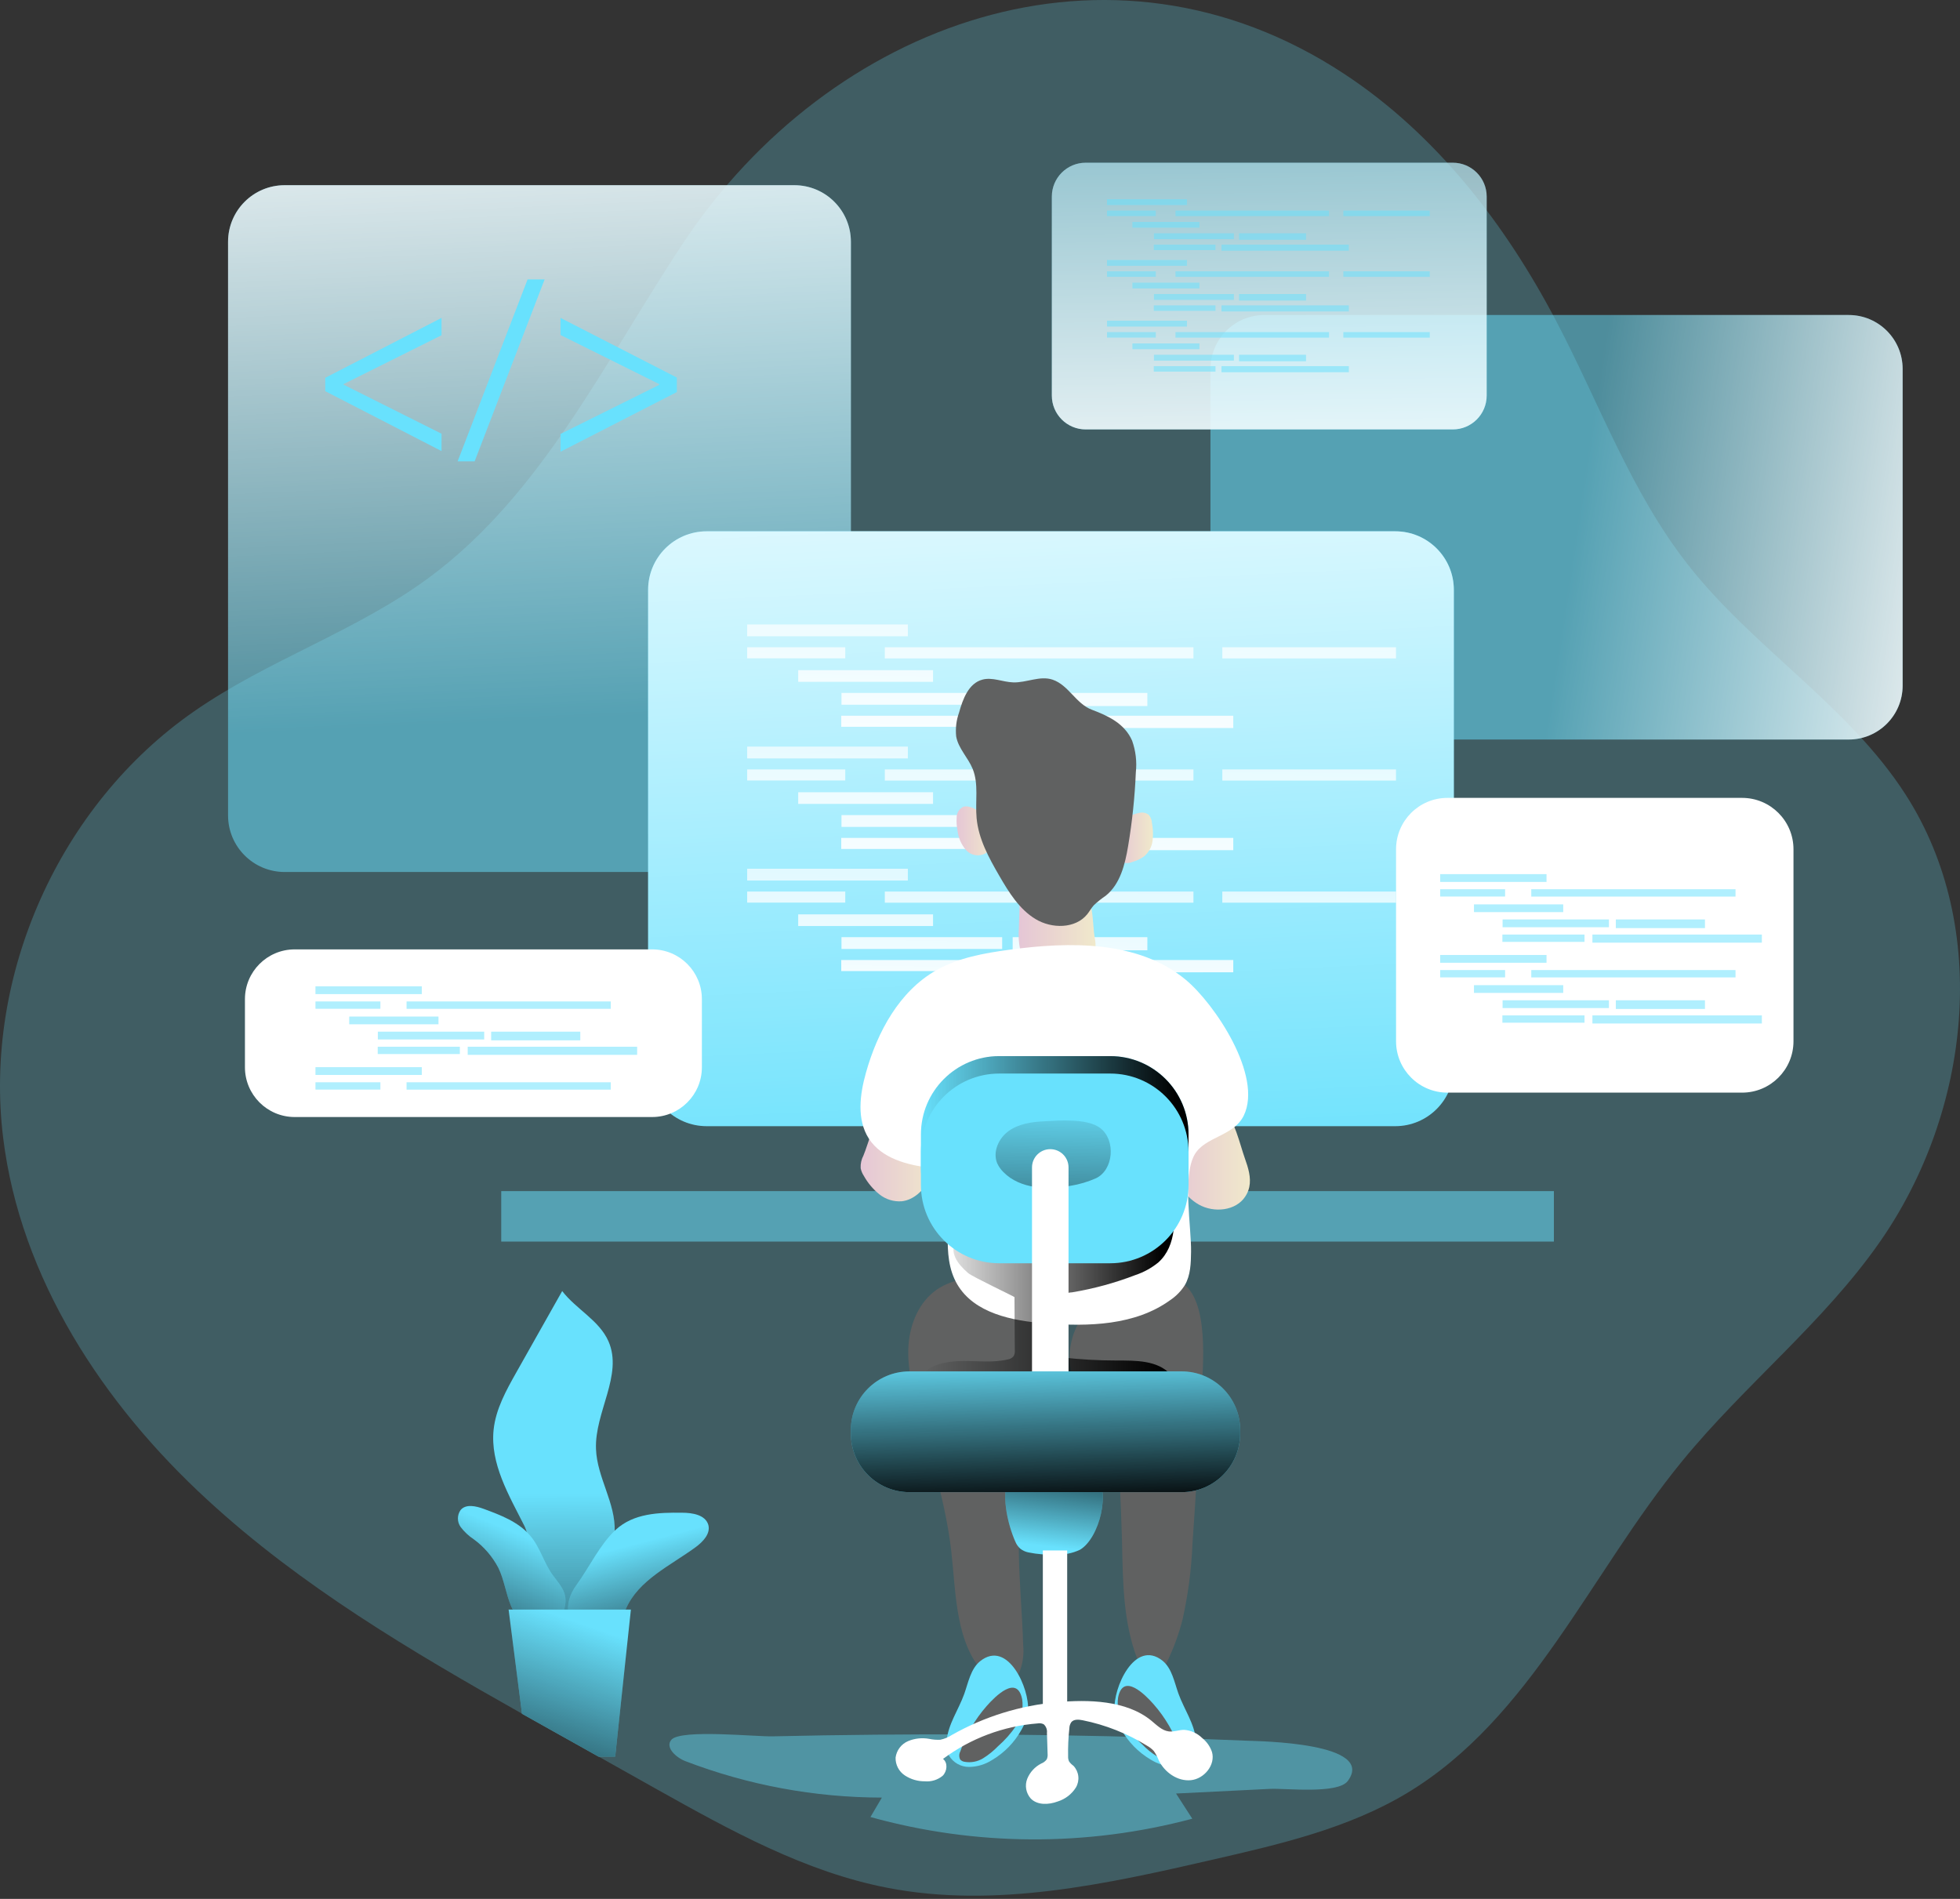 <svg width="384" height="372" viewBox="0 0 384 372" fill="none" xmlns="http://www.w3.org/2000/svg">
<rect x="0" y="0" width="384" height="372" fill="#333333" stroke="none"/>
<path opacity="0.24" d="M368.3 243.291C357.271 259.109 341.8 271.281 329.565 286.24C311.599 308.171 299.976 336.645 275.651 351.274C264.146 358.183 250.832 361.271 237.783 364.269C216.811 369.093 195.081 373.918 173.945 369.843C157.743 366.727 143.041 358.557 128.639 350.498L117.244 344.101C114.731 342.676 112.191 341.277 109.65 339.852L102.249 335.703C80.519 323.458 58.926 310.684 40.613 293.806C20.208 275.073 3.988 250.419 0.616 222.886C-3.295 191.068 11.673 157.65 38.009 139.365C52.456 129.313 69.681 123.721 83.872 113.294C106.269 96.846 118.596 70.538 133.976 47.428C162.477 4.58 217.286 -15.925 263.442 14.531C281.38 26.356 294.95 43.919 304.92 62.963C313.345 79.018 319.54 96.435 330.743 110.69C343.537 126.974 362.16 138.25 373.354 155.676C390.122 181.756 386.065 217.833 368.3 243.291Z" fill="#68E1FD"/>
<path opacity="0.42" d="M131.564 340.793C130.22 342.264 132.423 344.311 134.305 345.024C146.587 349.724 159.625 352.139 172.776 352.152L170.537 355.962C191.15 361.686 212.917 361.799 233.589 356.291L230.409 351.357L248.877 350.443C251.81 350.306 262.099 351.512 264.046 348.908C269.647 341.405 246.848 341.113 244.399 341.013C220.074 339.995 195.733 339.602 171.378 339.834C164.737 339.895 158.097 340.001 151.457 340.154C148.313 340.263 133.519 338.71 131.564 340.793Z" fill="#68E1FD"/>
<path d="M235.389 273.181C234.896 282.929 234.308 292.694 233.625 302.478C233.423 307.423 232.78 312.34 231.706 317.172C230.986 320.044 229.969 322.834 228.673 325.496C228.115 326.638 227.32 327.881 226.068 328.009C224.487 328.174 223.391 326.483 222.824 324.994C220.001 317.683 220.001 309.678 219.818 301.856C219.714 297.811 219.553 293.763 219.334 289.712C219.069 284.823 218.539 279.532 215.231 275.914C214.226 274.817 213.001 273.922 212.014 272.798C207.984 268.229 209.191 260.525 213.531 256.221C216.903 252.886 226.69 248.481 231.414 251.241C237.025 254.513 235.654 267.909 235.389 273.181Z" fill="#606161"/>
<path d="M207.097 256.45C208.51 258.689 209.173 261.32 208.989 263.961C208.76 271.902 204.045 278.929 201.679 286.523C198.133 297.991 200.107 310.282 200.463 322.316C200.628 323.974 200.422 325.647 199.86 327.214C199.562 327.991 199.034 328.659 198.347 329.129C197.659 329.6 196.846 329.849 196.013 329.846C194.807 329.622 193.721 328.974 192.952 328.018C187.14 321.805 187.332 312.329 186.372 303.885C185.294 294.482 182.379 285.399 179.894 276.27C178.77 272.149 177.719 267.927 177.984 263.669C178.249 259.411 180.04 255.034 183.558 252.621C189.945 248.253 202.537 249.916 207.097 256.45Z" fill="#606161"/>
<path opacity="0.52" d="M55.773 170.827H155.615C161.741 170.827 166.708 165.86 166.708 159.734V47.373C166.708 41.246 161.741 36.28 155.615 36.28H55.773C49.646 36.28 44.68 41.246 44.68 47.373V159.734C44.68 165.86 49.646 170.827 55.773 170.827Z" fill="#68E1FD"/>
<path d="M55.773 170.827H155.615C161.741 170.827 166.708 165.86 166.708 159.734V47.373C166.708 41.246 161.741 36.28 155.615 36.28H55.773C49.646 36.28 44.68 41.246 44.68 47.373V159.734C44.68 165.86 49.646 170.827 55.773 170.827Z" fill="url(#paint0_linear_100_235)"/>
<path opacity="0.52" d="M247.716 144.875H362.196C368.03 144.875 372.76 140.146 372.76 134.312V72.274C372.76 66.44 368.03 61.711 362.196 61.711H247.716C241.882 61.711 237.152 66.44 237.152 72.274V134.312C237.152 140.146 241.882 144.875 247.716 144.875Z" fill="#68E1FD"/>
<path d="M247.716 144.875H362.196C368.03 144.875 372.76 140.146 372.76 134.312V72.274C372.76 66.44 368.03 61.711 362.196 61.711H247.716C241.882 61.711 237.152 66.44 237.152 72.274V134.312C237.152 140.146 241.882 144.875 247.716 144.875Z" fill="url(#paint1_linear_100_235)"/>
<path opacity="0.52" d="M212.709 84.126H284.633C288.297 84.126 291.268 81.156 291.268 77.492V38.51C291.268 34.846 288.297 31.875 284.633 31.875H212.709C209.045 31.875 206.074 34.846 206.074 38.51V77.492C206.074 81.156 209.045 84.126 212.709 84.126Z" fill="#68E1FD"/>
<path d="M212.709 84.126H284.633C288.297 84.126 291.268 81.156 291.268 77.492V38.51C291.268 34.846 288.297 31.875 284.633 31.875H212.709C209.045 31.875 206.074 34.846 206.074 38.51V77.492C206.074 81.156 209.045 84.126 212.709 84.126Z" fill="url(#paint2_linear_100_235)"/>
<path opacity="0.52" d="M304.436 243.227H98.201V233.34H304.436V243.227Z" fill="#68E1FD"/>
<path d="M138.453 220.62H273.357C279.695 220.62 284.834 215.481 284.834 209.143V115.561C284.834 109.222 279.695 104.083 273.357 104.083H138.453C132.114 104.083 126.976 109.222 126.976 115.561V209.143C126.976 215.481 132.114 220.62 138.453 220.62Z" fill="#68E1FD"/>
<path d="M138.453 220.62H273.357C279.695 220.62 284.834 215.481 284.834 209.143V115.561C284.834 109.222 279.695 104.083 273.357 104.083H138.453C132.114 104.083 126.976 109.222 126.976 115.561V209.143C126.976 215.481 132.114 220.62 138.453 220.62Z" fill="url(#paint3_linear_100_235)"/>
<path d="M146.385 122.332H177.865V124.644H146.385V122.332Z" fill="url(#paint4_linear_100_235)"/>
<path d="M146.385 126.8H165.602V128.966H146.385V126.8Z" fill="url(#paint5_linear_100_235)"/>
<path d="M173.351 126.8H233.817V128.984H173.351V126.8Z" fill="url(#paint6_linear_100_235)"/>
<path d="M239.474 126.8H273.503V128.984H239.474V126.8Z" fill="url(#paint7_linear_100_235)"/>
<path d="M156.382 131.287H182.8V133.572H156.382V131.287Z" fill="url(#paint8_linear_100_235)"/>
<path d="M164.862 135.746H196.342V138.058H164.862V135.746Z" fill="url(#paint9_linear_100_235)"/>
<path d="M198.398 135.746H224.789V138.314H198.398V135.746Z" fill="url(#paint10_linear_100_235)"/>
<path d="M164.816 140.215H189.123V142.381H164.816V140.215Z" fill="url(#paint11_linear_100_235)"/>
<path d="M191.454 140.215H241.621V142.618H191.454V140.215Z" fill="url(#paint12_linear_100_235)"/>
<path d="M146.385 146.264H177.865V148.576H146.385V146.264Z" fill="url(#paint13_linear_100_235)"/>
<path d="M146.385 150.733H165.602V152.898H146.385V150.733Z" fill="url(#paint14_linear_100_235)"/>
<path d="M173.351 150.733H233.817V152.917H173.351V150.733Z" fill="url(#paint15_linear_100_235)"/>
<path d="M239.474 150.733H273.503V152.917H239.474V150.733Z" fill="url(#paint16_linear_100_235)"/>
<path d="M156.382 155.201H182.8V157.486H156.382V155.201Z" fill="url(#paint17_linear_100_235)"/>
<path d="M164.862 159.679H196.342V161.991H164.862V159.679Z" fill="url(#paint18_linear_100_235)"/>
<path d="M198.398 159.679H224.789V162.246H198.398V159.679Z" fill="url(#paint19_linear_100_235)"/>
<path d="M164.816 164.147H189.123V166.313H164.816V164.147Z" fill="url(#paint20_linear_100_235)"/>
<path d="M191.454 164.147H241.621V166.551H191.454V164.147Z" fill="url(#paint21_linear_100_235)"/>
<path d="M146.385 170.187H177.865V172.499H146.385V170.187Z" fill="url(#paint22_linear_100_235)"/>
<path d="M146.385 174.656H165.602V176.822H146.385V174.656Z" fill="url(#paint23_linear_100_235)"/>
<path d="M173.351 174.656H233.817V176.84H173.351V174.656Z" fill="url(#paint24_linear_100_235)"/>
<path d="M239.474 174.656H273.503V176.84H239.474V174.656Z" fill="url(#paint25_linear_100_235)"/>
<path d="M156.382 179.124H182.8V181.409H156.382V179.124Z" fill="url(#paint26_linear_100_235)"/>
<path d="M164.862 183.593H196.342V185.905H164.862V183.593Z" fill="url(#paint27_linear_100_235)"/>
<path d="M198.398 183.593H224.789V186.161H198.398V183.593Z" fill="url(#paint28_linear_100_235)"/>
<path d="M164.816 188.071H189.123V190.236H164.816V188.071Z" fill="url(#paint29_linear_100_235)"/>
<path d="M191.454 188.071H241.621V190.474H191.454V188.071Z" fill="url(#paint30_linear_100_235)"/>
<g opacity="0.52">
<path d="M216.884 39.021H232.547V40.172H216.884V39.021Z" fill="#68E1FD"/>
<path d="M216.884 41.251H226.443V42.329H216.884V41.251Z" fill="#68E1FD"/>
<path d="M230.299 41.251H260.381V42.338H230.299V41.251Z" fill="#68E1FD"/>
<path d="M263.186 41.251H280.119V42.338H263.186V41.251Z" fill="#68E1FD"/>
<path d="M221.855 43.471H234.995V44.605H221.855V43.471Z" fill="#68E1FD"/>
<path d="M226.077 45.701H241.739V46.852H226.077V45.701Z" fill="#68E1FD"/>
<path d="M242.754 45.701H255.876V46.98H242.754V45.701Z" fill="#68E1FD"/>
<path d="M226.049 47.922H238.139V49H226.049V47.922Z" fill="#68E1FD"/>
<path d="M239.309 47.922H264.264V49.119H239.309V47.922Z" fill="#68E1FD"/>
<path d="M216.884 50.928H232.547V52.079H216.884V50.928Z" fill="#68E1FD"/>
<path d="M216.884 53.148H226.443V54.227H216.884V53.148Z" fill="#68E1FD"/>
<path d="M230.299 53.148H260.381V54.236H230.299V53.148Z" fill="#68E1FD"/>
<path d="M263.186 53.148H280.119V54.236H263.186V53.148Z" fill="#68E1FD"/>
<path d="M221.855 55.369H234.995V56.502H221.855V55.369Z" fill="#68E1FD"/>
<path d="M226.077 57.599H241.739V58.75H226.077V57.599Z" fill="#68E1FD"/>
<path d="M242.754 57.599H255.876V58.878H242.754V57.599Z" fill="#68E1FD"/>
<path d="M226.049 59.819H238.139V60.897H226.049V59.819Z" fill="#68E1FD"/>
<path d="M239.309 59.819H264.264V61.016H239.309V59.819Z" fill="#68E1FD"/>
<path d="M216.884 62.826H232.547V63.977H216.884V62.826Z" fill="#68E1FD"/>
<path d="M216.884 65.055H226.443V66.133H216.884V65.055Z" fill="#68E1FD"/>
<path d="M230.299 65.055H260.381V66.143H230.299V65.055Z" fill="#68E1FD"/>
<path d="M263.186 65.055H280.119V66.143H263.186V65.055Z" fill="#68E1FD"/>
<path d="M221.855 67.276H234.995V68.409H221.855V67.276Z" fill="#68E1FD"/>
<path d="M226.077 69.496H241.739V70.648H226.077V69.496Z" fill="#68E1FD"/>
<path d="M242.754 69.496H255.876V70.776H242.754V69.496Z" fill="#68E1FD"/>
<path d="M226.049 71.726H238.139V72.804H226.049V71.726Z" fill="#68E1FD"/>
<path d="M239.309 71.726H264.264V72.923H239.309V71.726Z" fill="#68E1FD"/>
</g>
<path d="M243.896 226.934C244.545 228.762 245.157 230.681 244.755 232.563C244.609 233.215 244.346 233.834 243.978 234.391C242.15 237.223 237.819 237.662 234.84 235.962C231.861 234.263 230.18 231.01 229.357 227.738C229.033 226.643 228.924 225.494 229.037 224.357C229.302 222.374 230.618 220.702 231.989 219.24C233.817 217.339 237.17 214.854 239.628 217.138C241.84 219.185 242.918 224.202 243.896 226.934Z" fill="url(#paint31_linear_100_235)"/>
<path d="M169.157 226.386C168.757 227.141 168.57 227.991 168.618 228.844C168.728 229.393 168.946 229.914 169.257 230.379C170.026 231.759 171.053 232.978 172.282 233.97C173.522 234.964 175.093 235.451 176.677 235.332C179.017 235.076 180.872 233.221 182.114 231.22C183.406 229.318 184.085 227.067 184.061 224.768C183.989 223.557 183.651 222.377 183.069 221.312C182.488 220.247 181.678 219.324 180.698 218.609C178.934 217.33 175.261 216.17 173.269 217.632C171.277 219.094 170.153 224.028 169.157 226.386Z" fill="url(#paint32_linear_100_235)"/>
<path d="M223.125 159.268C223.45 159.174 223.792 159.155 224.124 159.214C224.457 159.272 224.772 159.406 225.044 159.606C225.426 160.04 225.648 160.591 225.675 161.168C225.908 162.332 225.954 163.526 225.812 164.705C225.659 165.876 225.084 166.952 224.195 167.729C223.502 168.239 222.721 168.617 221.892 168.844C221.269 169.127 220.56 169.153 219.918 168.917C219.638 168.727 219.404 168.476 219.234 168.184C219.063 167.891 218.96 167.564 218.931 167.227C218.209 163.69 219.315 159.962 223.125 159.268Z" fill="url(#paint33_linear_100_235)"/>
<path d="M189.854 158.043C189.491 157.952 189.111 157.952 188.748 158.043C188.352 158.23 188.017 158.526 187.784 158.897C187.551 159.268 187.429 159.698 187.432 160.136C187.373 160.995 187.428 161.859 187.597 162.704C187.754 164.118 188.334 165.452 189.26 166.532C189.726 167.052 190.354 167.4 191.042 167.519C191.73 167.639 192.438 167.523 193.052 167.19C196.936 164.504 193.28 158.793 189.854 158.043Z" fill="url(#paint34_linear_100_235)"/>
<path d="M214.453 183.584C214.634 184.412 214.683 185.263 214.6 186.106C214.261 188.445 211.931 190.081 209.592 190.373C207.253 190.666 204.913 189.88 202.729 189.012C202.059 188.786 201.438 188.432 200.902 187.97C200.366 187.411 200.002 186.71 199.851 185.951C199.589 184.634 199.509 183.287 199.613 181.948L199.759 177.233C199.715 176.311 199.897 175.391 200.289 174.555C201.203 172.993 203.296 172.728 205.114 172.609C207.499 172.509 211.091 172.609 212.662 174.784C214.234 176.959 214.051 181.053 214.453 183.584Z" fill="url(#paint35_linear_100_235)"/>
<path d="M221.8 145.095C222.51 147.084 222.76 149.208 222.531 151.308C222.328 156.157 221.821 160.988 221.014 165.774C220.411 169.365 219.461 173.221 216.619 175.487C215.806 176.034 215.039 176.645 214.325 177.315C213.832 177.845 213.484 178.503 213.028 179.079C210.716 181.975 206.055 181.975 202.875 180.047C199.695 178.119 197.658 174.811 195.793 171.595C193.737 168.049 191.7 164.339 191.334 160.254C191.032 157.02 191.791 153.611 190.557 150.605C189.644 148.393 187.752 146.621 187.332 144.272C187.169 142.69 187.363 141.091 187.898 139.594C188.638 136.934 189.771 133.864 192.467 133.142C194.432 132.612 196.46 133.617 198.498 133.681C201.093 133.773 203.734 132.32 206.202 133.142C209.372 134.202 210.77 137.857 213.932 139.045C217.094 140.233 220.329 141.732 221.8 145.095Z" fill="#606161"/>
<path d="M232.291 191.927C223.025 184.242 209.656 184.434 197.731 186.06C192.806 186.727 187.789 187.614 183.457 190.063C176.202 194.175 171.907 202.125 169.65 210.166C168.453 214.433 167.822 219.304 170.217 223.051C172.729 226.925 177.737 228.259 182.324 228.771C183.027 228.787 183.714 228.985 184.316 229.347C184.948 229.932 185.345 230.728 185.431 231.585C186.711 238.256 184.115 245.749 187.542 251.607C190.859 257.263 198.27 258.753 204.804 259.255C213.256 259.904 222.422 259.666 229.284 254.686C230.423 253.921 231.39 252.929 232.126 251.771C233.259 249.834 233.323 247.476 233.351 245.238C233.424 240.358 231.642 230.544 234.018 226.24C236.01 222.658 241.684 222.639 243.677 218.546C247.451 210.76 237.965 196.624 232.291 191.927Z" fill="white"/>
<path d="M198.754 254.111L198.818 264.5C198.863 264.9 198.787 265.305 198.599 265.661C198.295 266.036 197.855 266.276 197.374 266.328C194.56 266.986 191.617 266.611 188.73 266.62C185.842 266.63 182.726 267.141 180.652 269.161C183.804 271.491 187.871 272.131 191.773 272.587C197.548 273.276 203.335 273.733 209.135 273.958C212.894 274.235 216.673 274.039 220.384 273.373C223.646 272.718 226.704 271.293 229.302 269.216C226.753 266.474 222.531 266.529 218.803 266.529C215.175 266.528 211.551 266.32 207.947 265.908C207.54 265.913 207.136 265.835 206.76 265.678C206.384 265.521 206.045 265.288 205.763 264.994C205.459 264.452 205.338 263.828 205.416 263.212C205.485 260.905 205.776 258.61 206.284 256.358C206.392 255.616 206.691 254.913 207.152 254.321C207.966 253.625 208.988 253.22 210.058 253.169C214.289 252.464 218.438 251.331 222.44 249.788C224.088 249.242 225.622 248.396 226.963 247.294C230.563 244.022 230.408 238.384 229.576 233.587C222.951 237.433 215.468 239.563 207.81 239.782C202.574 239.928 191.215 237.68 187.533 242.725C185.705 245.274 187.652 247.632 189.671 249.395C190.548 250.145 198.754 254.01 198.754 254.111Z" fill="url(#paint36_linear_100_235)"/>
<path d="M217.515 206.895H195.766C187.293 206.895 180.424 213.764 180.424 222.237V228.716C180.424 237.19 187.293 244.059 195.766 244.059H217.515C225.988 244.059 232.857 237.19 232.857 228.716V222.237C232.857 213.764 225.988 206.895 217.515 206.895Z" fill="#68E1FD"/>
<path d="M217.515 206.895H195.766C187.293 206.895 180.424 213.764 180.424 222.237V228.716C180.424 237.19 187.293 244.059 195.766 244.059H217.515C225.988 244.059 232.857 237.19 232.857 228.716V222.237C232.857 213.764 225.988 206.895 217.515 206.895Z" fill="url(#paint37_linear_100_235)"/>
<path d="M217.515 210.312H195.766C187.293 210.312 180.424 217.181 180.424 225.655V232.134C180.424 240.607 187.293 247.476 195.766 247.476H217.515C225.988 247.476 232.857 240.607 232.857 232.134V225.655C232.857 217.181 225.988 210.312 217.515 210.312Z" fill="#68E1FD"/>
<path d="M214.71 230.827C213.14 231.523 211.488 232.014 209.794 232.289C205.225 233.13 199.888 232.947 196.598 229.63C196.083 229.126 195.665 228.531 195.365 227.875C194.451 225.655 195.648 222.978 197.613 221.57C199.577 220.163 202.072 219.788 204.475 219.67C207.418 219.523 213.01 219.021 215.578 221.004C218.648 223.38 218.173 229.2 214.71 230.827Z" fill="url(#paint38_linear_100_235)"/>
<path d="M205.763 284.193H205.772C207.746 284.193 209.345 282.593 209.345 280.62V228.698C209.345 226.725 207.746 225.125 205.772 225.125H205.763C203.79 225.125 202.19 226.725 202.19 228.698V280.62C202.19 282.593 203.79 284.193 205.763 284.193Z" fill="white"/>
<path d="M227.777 325.35C229.604 326.858 230.061 329.471 230.865 331.746C231.98 334.853 234.045 337.677 234.319 340.967C234.439 341.942 234.277 342.931 233.853 343.818C233.445 344.503 232.863 345.07 232.168 345.461C231.472 345.852 230.686 346.055 229.887 346.047C228.288 346.014 226.729 345.54 225.382 344.677C223.001 343.258 221.034 341.238 219.68 338.819C218.989 337.636 218.548 336.323 218.383 334.963C218.008 330.842 222.285 320.964 227.777 325.35Z" fill="#68E1FD"/>
<path d="M231.185 342.785C231.314 343.026 231.382 343.294 231.382 343.566C231.382 343.839 231.314 344.108 231.185 344.348C230.974 344.574 230.695 344.725 230.39 344.777C229.131 345.021 227.827 344.783 226.735 344.11C225.658 343.45 224.669 342.654 223.793 341.743C222.436 340.553 221.236 339.196 220.22 337.705C219.202 336.189 218.788 334.347 219.059 332.542C220.028 327.589 224.396 332.03 226.004 333.857C228.3 336.465 230.06 339.498 231.185 342.785Z" fill="#606161"/>
<path d="M192.002 325.451C190.174 326.958 189.717 329.572 188.913 331.847C187.798 334.954 185.733 337.787 185.459 341.067C185.34 342.046 185.501 343.038 185.925 343.927C186.335 344.611 186.917 345.176 187.612 345.566C188.308 345.955 189.094 346.156 189.891 346.148C191.491 346.12 193.051 345.645 194.396 344.777C196.78 343.362 198.747 341.341 200.098 338.92C200.79 337.737 201.232 336.424 201.396 335.064C201.761 330.942 197.485 321.028 192.002 325.451Z" fill="#68E1FD"/>
<path d="M188.127 343.142C188.001 343.383 187.935 343.651 187.935 343.923C187.935 344.195 188.001 344.463 188.127 344.704C188.342 344.93 188.624 345.081 188.931 345.134C190.19 345.367 191.491 345.13 192.586 344.467C193.659 343.802 194.644 343.007 195.52 342.1C196.881 340.909 198.085 339.548 199.102 338.052C200.118 336.539 200.531 334.7 200.262 332.898C199.285 327.936 194.926 332.377 193.308 334.214C191.015 336.823 189.255 339.856 188.127 343.142Z" fill="#606161"/>
<path d="M211.585 303.602C210.113 304.301 208.487 304.615 206.86 304.515C205.06 304.619 203.254 304.487 201.487 304.122C200.892 304.005 200.334 303.745 199.861 303.364C199.466 303.002 199.154 302.56 198.947 302.066C197.457 298.777 195.776 291.96 198.088 289.191C200.729 286.011 211.21 285.454 214.536 288.789C217.762 291.914 215.423 301.345 211.585 303.602Z" fill="#68E1FD"/>
<path d="M211.585 303.602C210.113 304.301 208.487 304.615 206.86 304.515C205.06 304.619 203.254 304.487 201.487 304.122C200.892 304.005 200.334 303.745 199.861 303.364C199.466 303.002 199.154 302.56 198.947 302.066C197.457 298.777 195.776 291.96 198.088 289.191C200.729 286.011 211.21 285.454 214.536 288.789C217.762 291.914 215.423 301.345 211.585 303.602Z" fill="url(#paint39_linear_100_235)"/>
<path d="M209.081 334.515H204.311V303.739H209.081V334.515Z" fill="white"/>
<path d="M225.556 337.074C226.616 337.942 227.649 339.03 229.01 339.194C229.997 339.304 230.984 338.883 231.989 338.883C233.312 338.976 234.559 339.537 235.508 340.464C236.403 341.173 237.076 342.125 237.445 343.206C238.185 345.728 235.937 348.487 233.314 348.743C230.692 348.999 228.17 347.208 227.018 344.85C226.77 344.204 226.445 343.591 226.05 343.023C225.671 342.615 225.23 342.27 224.743 341.999C220.862 339.593 216.582 337.9 212.105 337.001C211.328 336.846 210.378 336.772 209.885 337.385C209.646 337.735 209.515 338.148 209.51 338.573C209.308 340.393 209.225 342.224 209.263 344.055C209.239 344.407 209.305 344.76 209.455 345.079C209.692 345.408 209.983 345.695 210.314 345.929C210.842 346.49 211.174 347.208 211.26 347.974C211.345 348.74 211.18 349.513 210.789 350.178C209.963 351.488 208.696 352.46 207.216 352.919C205.462 353.568 203.251 353.678 201.944 352.334C201.482 351.815 201.174 351.178 201.053 350.494C200.932 349.81 201.003 349.106 201.258 348.46C201.785 347.17 202.758 346.113 204 345.481C204.432 345.317 204.806 345.032 205.078 344.658C205.229 344.314 205.286 343.936 205.243 343.562L205.115 339.486C205.153 339.175 205.117 338.86 205.009 338.566C204.901 338.272 204.724 338.008 204.493 337.796C204.128 337.606 203.71 337.545 203.305 337.622C196.589 338.141 190.157 340.552 184.755 344.576C185.742 345.344 185.569 347.007 184.682 347.884C183.706 348.689 182.452 349.077 181.192 348.962C179.806 348.977 178.448 348.579 177.29 347.82C176.71 347.441 176.237 346.919 175.917 346.305C175.597 345.69 175.44 345.004 175.462 344.311C175.555 343.61 175.829 342.944 176.257 342.38C176.684 341.817 177.251 341.374 177.902 341.095C179.209 340.547 180.647 340.392 182.041 340.647C182.759 340.8 183.493 340.858 184.225 340.821C185.047 340.65 185.828 340.324 186.528 339.861C192.857 336.287 199.876 334.107 207.116 333.464C213.184 332.925 220.649 333.053 225.556 337.074Z" fill="white"/>
<path d="M283.582 214.05H341.307C346.868 214.05 351.377 209.541 351.377 203.98V166.377C351.377 160.815 346.868 156.307 341.307 156.307H283.582C278.021 156.307 273.512 160.815 273.512 166.377V203.98C273.512 209.541 278.021 214.05 283.582 214.05Z" fill="white"/>
<path d="M57.738 218.829H127.762C133.147 218.829 137.512 214.463 137.512 209.079V195.737C137.512 190.352 133.147 185.987 127.762 185.987H57.738C52.353 185.987 47.988 190.352 47.988 195.737V209.079C47.988 214.463 52.353 218.829 57.738 218.829Z" fill="white"/>
<path d="M63.723 74.01L86.504 62.277V65.677L67.314 75.244V75.354L86.504 84.967V88.366L63.723 76.633V74.01Z" fill="#68E1FD"/>
<path d="M89.657 90.376L103.364 54.739H106.699L92.992 90.376H89.657Z" fill="#68E1FD"/>
<path d="M132.605 76.807L109.815 88.494V85.013L129.151 75.399V75.244L109.815 65.631V62.277L132.605 73.965V76.807Z" fill="#68E1FD"/>
<path d="M178.167 292.316H231.505C237.839 292.316 242.973 287.182 242.973 280.848V280.126C242.973 273.792 237.839 268.658 231.505 268.658H178.167C171.833 268.658 166.699 273.792 166.699 280.126V280.848C166.699 287.182 171.833 292.316 178.167 292.316Z" fill="#68E1FD"/>
<path d="M178.167 292.316H231.505C237.839 292.316 242.973 287.182 242.973 280.848V280.126C242.973 273.792 237.839 268.658 231.505 268.658H178.167C171.833 268.658 166.699 273.792 166.699 280.126V280.848C166.699 287.182 171.833 292.316 178.167 292.316Z" fill="url(#paint40_linear_100_235)"/>
<g opacity="0.52">
<path d="M282.157 171.247H302.991V172.773H282.157V171.247Z" fill="#68E1FD"/>
<path d="M282.157 174.199H294.877V175.634H282.157V174.199Z" fill="#68E1FD"/>
<path d="M300.003 174.199H340.019V175.643H300.003V174.199Z" fill="#68E1FD"/>
<path d="M288.773 177.169H306.263V178.686H288.773V177.169Z" fill="#68E1FD"/>
<path d="M294.383 180.12H315.218V181.646H294.383V180.12Z" fill="#68E1FD"/>
<path d="M316.57 180.12H334.033V181.82H316.57V180.12Z" fill="#68E1FD"/>
<path d="M294.347 183.081H310.439V184.516H294.347V183.081Z" fill="#68E1FD"/>
<path d="M311.983 183.081H345.182V184.671H311.983V183.081Z" fill="#68E1FD"/>
<path d="M282.157 187.083H302.991V188.61H282.157V187.083Z" fill="#68E1FD"/>
<path d="M282.157 190.035H294.877V191.47H282.157V190.035Z" fill="#68E1FD"/>
<path d="M300.003 190.035H340.019V191.479H300.003V190.035Z" fill="#68E1FD"/>
<path d="M288.773 192.996H306.263V194.513H288.773V192.996Z" fill="#68E1FD"/>
<path d="M294.383 195.956H315.218V197.482H294.383V195.956Z" fill="#68E1FD"/>
<path d="M316.57 195.956H334.033V197.656H316.57V195.956Z" fill="#68E1FD"/>
<path d="M294.347 198.917H310.439V200.352H294.347V198.917Z" fill="#68E1FD"/>
<path d="M311.983 198.917H345.182V200.507H311.983V198.917Z" fill="#68E1FD"/>
</g>
<g opacity="0.52">
<path d="M61.804 193.224H82.638V194.75H61.804V193.224Z" fill="#68E1FD"/>
<path d="M61.804 196.185H74.524V197.62H61.804V196.185Z" fill="#68E1FD"/>
<path d="M79.65 196.185H119.666V197.629H79.65V196.185Z" fill="#68E1FD"/>
<path d="M68.42 199.146H85.91V200.663H68.42V199.146Z" fill="#68E1FD"/>
<path d="M74.03 202.106H94.865V203.632H74.03V202.106Z" fill="#68E1FD"/>
<path d="M96.227 202.106H113.689V203.806H96.227V202.106Z" fill="#68E1FD"/>
<path d="M74.003 205.058H90.095V206.493H74.003V205.058Z" fill="#68E1FD"/>
<path d="M91.63 205.058H124.829V206.648H91.63V205.058Z" fill="#68E1FD"/>
<path d="M61.804 209.06H82.638V210.586H61.804V209.06Z" fill="#68E1FD"/>
<path d="M61.804 212.021H74.524V213.456H61.804V212.021Z" fill="#68E1FD"/>
<path d="M79.65 212.021H119.666V213.465H79.65V212.021Z" fill="#68E1FD"/>
</g>
<path d="M102.724 298.896C99.699 292.919 95.999 286.715 96.711 280.053C97.141 276.023 99.178 272.368 101.171 268.832L110.144 252.922C112.885 256.486 117.4 258.652 119.209 262.764C122.115 269.371 116.468 276.681 116.769 283.891C116.97 289.438 120.653 294.491 120.424 300.038C120.278 304.068 113.9 317.272 108.737 316.769C106.005 316.504 104.442 302.277 102.724 298.896Z" fill="#68E1FD"/>
<path d="M102.724 298.896C99.699 292.919 95.999 286.715 96.711 280.053C97.141 276.023 99.178 272.368 101.171 268.832L110.144 252.922C112.885 256.486 117.4 258.652 119.209 262.764C122.115 269.371 116.468 276.681 116.769 283.891C116.97 289.438 120.653 294.491 120.424 300.038C120.278 304.068 113.9 317.272 108.737 316.769C106.005 316.504 104.442 302.277 102.724 298.896Z" fill="url(#paint41_linear_100_235)"/>
<path d="M133.619 296.346C135.657 296.346 138.188 296.757 138.773 298.722C139.248 300.44 137.74 302.021 136.306 303.081C131.307 306.736 125.048 309.541 122.599 315.234C118.532 324.683 107.018 318.625 112.976 310.446C115.444 307.065 117.545 302.523 120.616 299.7C124.143 296.438 129.077 296.291 133.619 296.346Z" fill="#68E1FD"/>
<path d="M133.619 296.346C135.657 296.346 138.188 296.757 138.773 298.722C139.248 300.44 137.74 302.021 136.306 303.081C131.307 306.736 125.048 309.541 122.599 315.234C118.532 324.683 107.018 318.625 112.976 310.446C115.444 307.065 117.545 302.523 120.616 299.7C124.143 296.438 129.077 296.291 133.619 296.346Z" fill="url(#paint42_linear_100_235)"/>
<path d="M103.765 300.714C101.472 298.101 98.063 296.812 94.81 295.606C93.266 295.039 91.283 294.573 90.241 295.816C89.898 296.301 89.713 296.881 89.713 297.475C89.713 298.069 89.898 298.648 90.241 299.133C90.958 300.083 91.833 300.902 92.827 301.555C94.829 303.021 96.469 304.924 97.625 307.12C98.785 309.487 99.096 312.182 100.129 314.613C101.161 317.044 103.318 319.337 105.949 319.228C106.981 319.124 107.958 318.717 108.758 318.058C109.558 317.4 110.145 316.519 110.445 315.527C111.469 312.374 110.107 310.958 108.417 308.728C106.543 306.252 105.858 303.081 103.765 300.714Z" fill="#68E1FD"/>
<path d="M103.765 300.714C101.472 298.101 98.063 296.812 94.81 295.606C93.266 295.039 91.283 294.573 90.241 295.816C89.898 296.301 89.713 296.881 89.713 297.475C89.713 298.069 89.898 298.648 90.241 299.133C90.958 300.083 91.833 300.902 92.827 301.555C94.829 303.021 96.469 304.924 97.625 307.12C98.785 309.487 99.096 312.182 100.129 314.613C101.161 317.044 103.318 319.337 105.949 319.228C106.981 319.124 107.958 318.717 108.758 318.058C109.558 317.4 110.145 316.519 110.445 315.527C111.469 312.374 110.107 310.958 108.417 308.728C106.543 306.252 105.858 303.081 103.765 300.714Z" fill="url(#paint43_linear_100_235)"/>
<path d="M123.604 315.317L120.525 344.129H117.263C114.75 342.703 112.209 341.305 109.669 339.879L102.267 335.731L99.644 315.317H123.604Z" fill="#68E1FD"/>
<path d="M123.604 315.317L120.525 344.129H117.263C114.75 342.703 112.209 341.305 109.669 339.879L102.267 335.731L99.644 315.317H123.604Z" fill="url(#paint44_linear_100_235)"/>
<defs>
<linearGradient id="paint0_linear_100_235" x1="107.384" y1="141.028" x2="100.951" y2="-1.314" gradientUnits="userSpaceOnUse">
<stop stop-color="white" stop-opacity="0"/>
<stop offset="0.95" stop-color="white"/>
</linearGradient>
<linearGradient id="paint1_linear_100_235" x1="308.767" y1="103.864" x2="397.761" y2="117.269" gradientUnits="userSpaceOnUse">
<stop stop-color="white" stop-opacity="0"/>
<stop offset="0.95" stop-color="white"/>
</linearGradient>
<linearGradient id="paint2_linear_100_235" x1="247.734" y1="-18.74" x2="249.343" y2="112.609" gradientUnits="userSpaceOnUse">
<stop stop-color="white" stop-opacity="0"/>
<stop offset="0.95" stop-color="white"/>
</linearGradient>
<linearGradient id="paint3_linear_100_235" x1="209.29" y1="236.109" x2="200.71" y2="49" gradientUnits="userSpaceOnUse">
<stop stop-color="white" stop-opacity="0"/>
<stop offset="0.95" stop-color="white"/>
</linearGradient>
<linearGradient id="paint4_linear_100_235" x1="163.327" y1="59.719" x2="161.59" y2="152.305" gradientUnits="userSpaceOnUse">
<stop stop-color="white" stop-opacity="0"/>
<stop offset="0.99" stop-color="white"/>
</linearGradient>
<linearGradient id="paint5_linear_100_235" x1="157.277" y1="59.618" x2="155.541" y2="152.195" gradientUnits="userSpaceOnUse">
<stop stop-color="white" stop-opacity="0"/>
<stop offset="0.99" stop-color="white"/>
</linearGradient>
<linearGradient id="paint6_linear_100_235" x1="204.859" y1="60.495" x2="203.123" y2="153.081" gradientUnits="userSpaceOnUse">
<stop stop-color="white" stop-opacity="0"/>
<stop offset="0.99" stop-color="white"/>
</linearGradient>
<linearGradient id="paint7_linear_100_235" x1="257.731" y1="61.501" x2="256.004" y2="154.068" gradientUnits="userSpaceOnUse">
<stop stop-color="white" stop-opacity="0"/>
<stop offset="0.99" stop-color="white"/>
</linearGradient>
<linearGradient id="paint8_linear_100_235" x1="170.957" y1="59.874" x2="169.221" y2="152.451" gradientUnits="userSpaceOnUse">
<stop stop-color="white" stop-opacity="0"/>
<stop offset="0.99" stop-color="white"/>
</linearGradient>
<linearGradient id="paint9_linear_100_235" x1="182.05" y1="60.066" x2="180.305" y2="152.652" gradientUnits="userSpaceOnUse">
<stop stop-color="white" stop-opacity="0"/>
<stop offset="0.99" stop-color="white"/>
</linearGradient>
<linearGradient id="paint10_linear_100_235" x1="213.019" y1="60.651" x2="211.292" y2="153.237" gradientUnits="userSpaceOnUse">
<stop stop-color="white" stop-opacity="0"/>
<stop offset="0.99" stop-color="white"/>
</linearGradient>
<linearGradient id="paint11_linear_100_235" x1="178.496" y1="60.011" x2="176.76" y2="152.588" gradientUnits="userSpaceOnUse">
<stop stop-color="white" stop-opacity="0"/>
<stop offset="0.99" stop-color="white"/>
</linearGradient>
<linearGradient id="paint12_linear_100_235" x1="218.045" y1="60.751" x2="216.318" y2="153.328" gradientUnits="userSpaceOnUse">
<stop stop-color="white" stop-opacity="0"/>
<stop offset="0.99" stop-color="white"/>
</linearGradient>
<linearGradient id="paint13_linear_100_235" x1="163.327" y1="83.651" x2="161.59" y2="176.237" gradientUnits="userSpaceOnUse">
<stop stop-color="white" stop-opacity="0"/>
<stop offset="0.99" stop-color="white"/>
</linearGradient>
<linearGradient id="paint14_linear_100_235" x1="157.277" y1="83.532" x2="155.541" y2="176.118" gradientUnits="userSpaceOnUse">
<stop stop-color="white" stop-opacity="0"/>
<stop offset="0.99" stop-color="white"/>
</linearGradient>
<linearGradient id="paint15_linear_100_235" x1="204.859" y1="84.428" x2="203.123" y2="177.014" gradientUnits="userSpaceOnUse">
<stop stop-color="white" stop-opacity="0"/>
<stop offset="0.99" stop-color="white"/>
</linearGradient>
<linearGradient id="paint16_linear_100_235" x1="257.731" y1="85.415" x2="256.004" y2="178" gradientUnits="userSpaceOnUse">
<stop stop-color="white" stop-opacity="0"/>
<stop offset="0.99" stop-color="white"/>
</linearGradient>
<linearGradient id="paint17_linear_100_235" x1="170.957" y1="83.788" x2="169.221" y2="176.374" gradientUnits="userSpaceOnUse">
<stop stop-color="white" stop-opacity="0"/>
<stop offset="0.99" stop-color="white"/>
</linearGradient>
<linearGradient id="paint18_linear_100_235" x1="182.05" y1="83.998" x2="180.305" y2="176.584" gradientUnits="userSpaceOnUse">
<stop stop-color="white" stop-opacity="0"/>
<stop offset="0.99" stop-color="white"/>
</linearGradient>
<linearGradient id="paint19_linear_100_235" x1="213.019" y1="84.574" x2="211.292" y2="177.16" gradientUnits="userSpaceOnUse">
<stop stop-color="white" stop-opacity="0"/>
<stop offset="0.99" stop-color="white"/>
</linearGradient>
<linearGradient id="paint20_linear_100_235" x1="178.496" y1="83.934" x2="176.76" y2="176.511" gradientUnits="userSpaceOnUse">
<stop stop-color="white" stop-opacity="0"/>
<stop offset="0.99" stop-color="white"/>
</linearGradient>
<linearGradient id="paint21_linear_100_235" x1="218.045" y1="84.665" x2="216.318" y2="177.251" gradientUnits="userSpaceOnUse">
<stop stop-color="white" stop-opacity="0"/>
<stop offset="0.99" stop-color="white"/>
</linearGradient>
<linearGradient id="paint22_linear_100_235" x1="163.327" y1="107.574" x2="161.59" y2="200.151" gradientUnits="userSpaceOnUse">
<stop stop-color="white" stop-opacity="0"/>
<stop offset="0.99" stop-color="white"/>
</linearGradient>
<linearGradient id="paint23_linear_100_235" x1="157.277" y1="107.455" x2="155.541" y2="200.041" gradientUnits="userSpaceOnUse">
<stop stop-color="white" stop-opacity="0"/>
<stop offset="0.99" stop-color="white"/>
</linearGradient>
<linearGradient id="paint24_linear_100_235" x1="204.859" y1="108.351" x2="203.123" y2="200.928" gradientUnits="userSpaceOnUse">
<stop stop-color="white" stop-opacity="0"/>
<stop offset="0.99" stop-color="white"/>
</linearGradient>
<linearGradient id="paint25_linear_100_235" x1="257.731" y1="109.338" x2="256.004" y2="201.924" gradientUnits="userSpaceOnUse">
<stop stop-color="white" stop-opacity="0"/>
<stop offset="0.99" stop-color="white"/>
</linearGradient>
<linearGradient id="paint26_linear_100_235" x1="170.957" y1="107.711" x2="169.221" y2="200.297" gradientUnits="userSpaceOnUse">
<stop stop-color="white" stop-opacity="0"/>
<stop offset="0.99" stop-color="white"/>
</linearGradient>
<linearGradient id="paint27_linear_100_235" x1="182.05" y1="107.921" x2="180.305" y2="200.507" gradientUnits="userSpaceOnUse">
<stop stop-color="white" stop-opacity="0"/>
<stop offset="0.99" stop-color="white"/>
</linearGradient>
<linearGradient id="paint28_linear_100_235" x1="213.019" y1="108.506" x2="211.292" y2="201.092" gradientUnits="userSpaceOnUse">
<stop stop-color="white" stop-opacity="0"/>
<stop offset="0.99" stop-color="white"/>
</linearGradient>
<linearGradient id="paint29_linear_100_235" x1="178.496" y1="107.858" x2="176.76" y2="200.443" gradientUnits="userSpaceOnUse">
<stop stop-color="white" stop-opacity="0"/>
<stop offset="0.99" stop-color="white"/>
</linearGradient>
<linearGradient id="paint30_linear_100_235" x1="218.045" y1="108.598" x2="216.318" y2="201.183" gradientUnits="userSpaceOnUse">
<stop stop-color="white" stop-opacity="0"/>
<stop offset="0.99" stop-color="white"/>
</linearGradient>
<linearGradient id="paint31_linear_100_235" x1="229.019" y1="226.605" x2="244.883" y2="226.605" gradientUnits="userSpaceOnUse">
<stop stop-color="#E5C6D6"/>
<stop offset="0.42" stop-color="#EAD4D0"/>
<stop offset="1" stop-color="#F0E9CB"/>
</linearGradient>
<linearGradient id="paint32_linear_100_235" x1="168.59" y1="226.157" x2="184.07" y2="226.157" gradientUnits="userSpaceOnUse">
<stop stop-color="#E5C6D6"/>
<stop offset="0.42" stop-color="#EAD4D0"/>
<stop offset="1" stop-color="#F0E9CB"/>
</linearGradient>
<linearGradient id="paint33_linear_100_235" x1="218.703" y1="164.12" x2="225.876" y2="164.12" gradientUnits="userSpaceOnUse">
<stop stop-color="#E5C6D6"/>
<stop offset="0.42" stop-color="#EAD4D0"/>
<stop offset="1" stop-color="#F0E9CB"/>
</linearGradient>
<linearGradient id="paint34_linear_100_235" x1="187.377" y1="162.749" x2="194.706" y2="162.749" gradientUnits="userSpaceOnUse">
<stop stop-color="#E5C6D6"/>
<stop offset="0.42" stop-color="#EAD4D0"/>
<stop offset="1" stop-color="#F0E9CB"/>
</linearGradient>
<linearGradient id="paint35_linear_100_235" x1="199.568" y1="181.509" x2="214.654" y2="181.509" gradientUnits="userSpaceOnUse">
<stop stop-color="#E5C6D6"/>
<stop offset="0.42" stop-color="#EAD4D0"/>
<stop offset="1" stop-color="#F0E9CB"/>
</linearGradient>
<linearGradient id="paint36_linear_100_235" x1="180.652" y1="253.836" x2="230.107" y2="253.836" gradientUnits="userSpaceOnUse">
<stop stop-color="#010101" stop-opacity="0"/>
<stop offset="0.95" stop-color="#010101"/>
</linearGradient>
<linearGradient id="paint37_linear_100_235" x1="180.424" y1="225.472" x2="232.857" y2="225.472" gradientUnits="userSpaceOnUse">
<stop stop-color="#010101" stop-opacity="0"/>
<stop offset="0.95" stop-color="#010101"/>
</linearGradient>
<linearGradient id="paint38_linear_100_235" x1="206.55" y1="214.461" x2="205.544" y2="267.735" gradientUnits="userSpaceOnUse">
<stop stop-color="#010101" stop-opacity="0"/>
<stop offset="0.95" stop-color="#010101"/>
</linearGradient>
<linearGradient id="paint39_linear_100_235" x1="205.417" y1="302.962" x2="208.231" y2="278.838" gradientUnits="userSpaceOnUse">
<stop stop-color="#010101" stop-opacity="0"/>
<stop offset="0.95" stop-color="#010101"/>
</linearGradient>
<linearGradient id="paint40_linear_100_235" x1="204.448" y1="264.436" x2="205.252" y2="297.004" gradientUnits="userSpaceOnUse">
<stop stop-color="#010101" stop-opacity="0"/>
<stop offset="0.95" stop-color="#010101"/>
</linearGradient>
<linearGradient id="paint41_linear_100_235" x1="108.545" y1="292.673" x2="108.81" y2="359.955" gradientUnits="userSpaceOnUse">
<stop stop-color="#010101" stop-opacity="0"/>
<stop offset="0.95" stop-color="#010101"/>
</linearGradient>
<linearGradient id="paint42_linear_100_235" x1="123.851" y1="302.606" x2="132.422" y2="335.585" gradientUnits="userSpaceOnUse">
<stop stop-color="#010101" stop-opacity="0"/>
<stop offset="0.95" stop-color="#010101"/>
</linearGradient>
<linearGradient id="paint43_linear_100_235" x1="102.285" y1="300.796" x2="87.811" y2="335.904" gradientUnits="userSpaceOnUse">
<stop stop-color="#010101" stop-opacity="0"/>
<stop offset="0.95" stop-color="#010101"/>
</linearGradient>
<linearGradient id="paint44_linear_100_235" x1="114.083" y1="318.094" x2="97.196" y2="367.147" gradientUnits="userSpaceOnUse">
<stop stop-color="#010101" stop-opacity="0"/>
<stop offset="0.95" stop-color="#010101"/>
</linearGradient>
</defs>
</svg>
